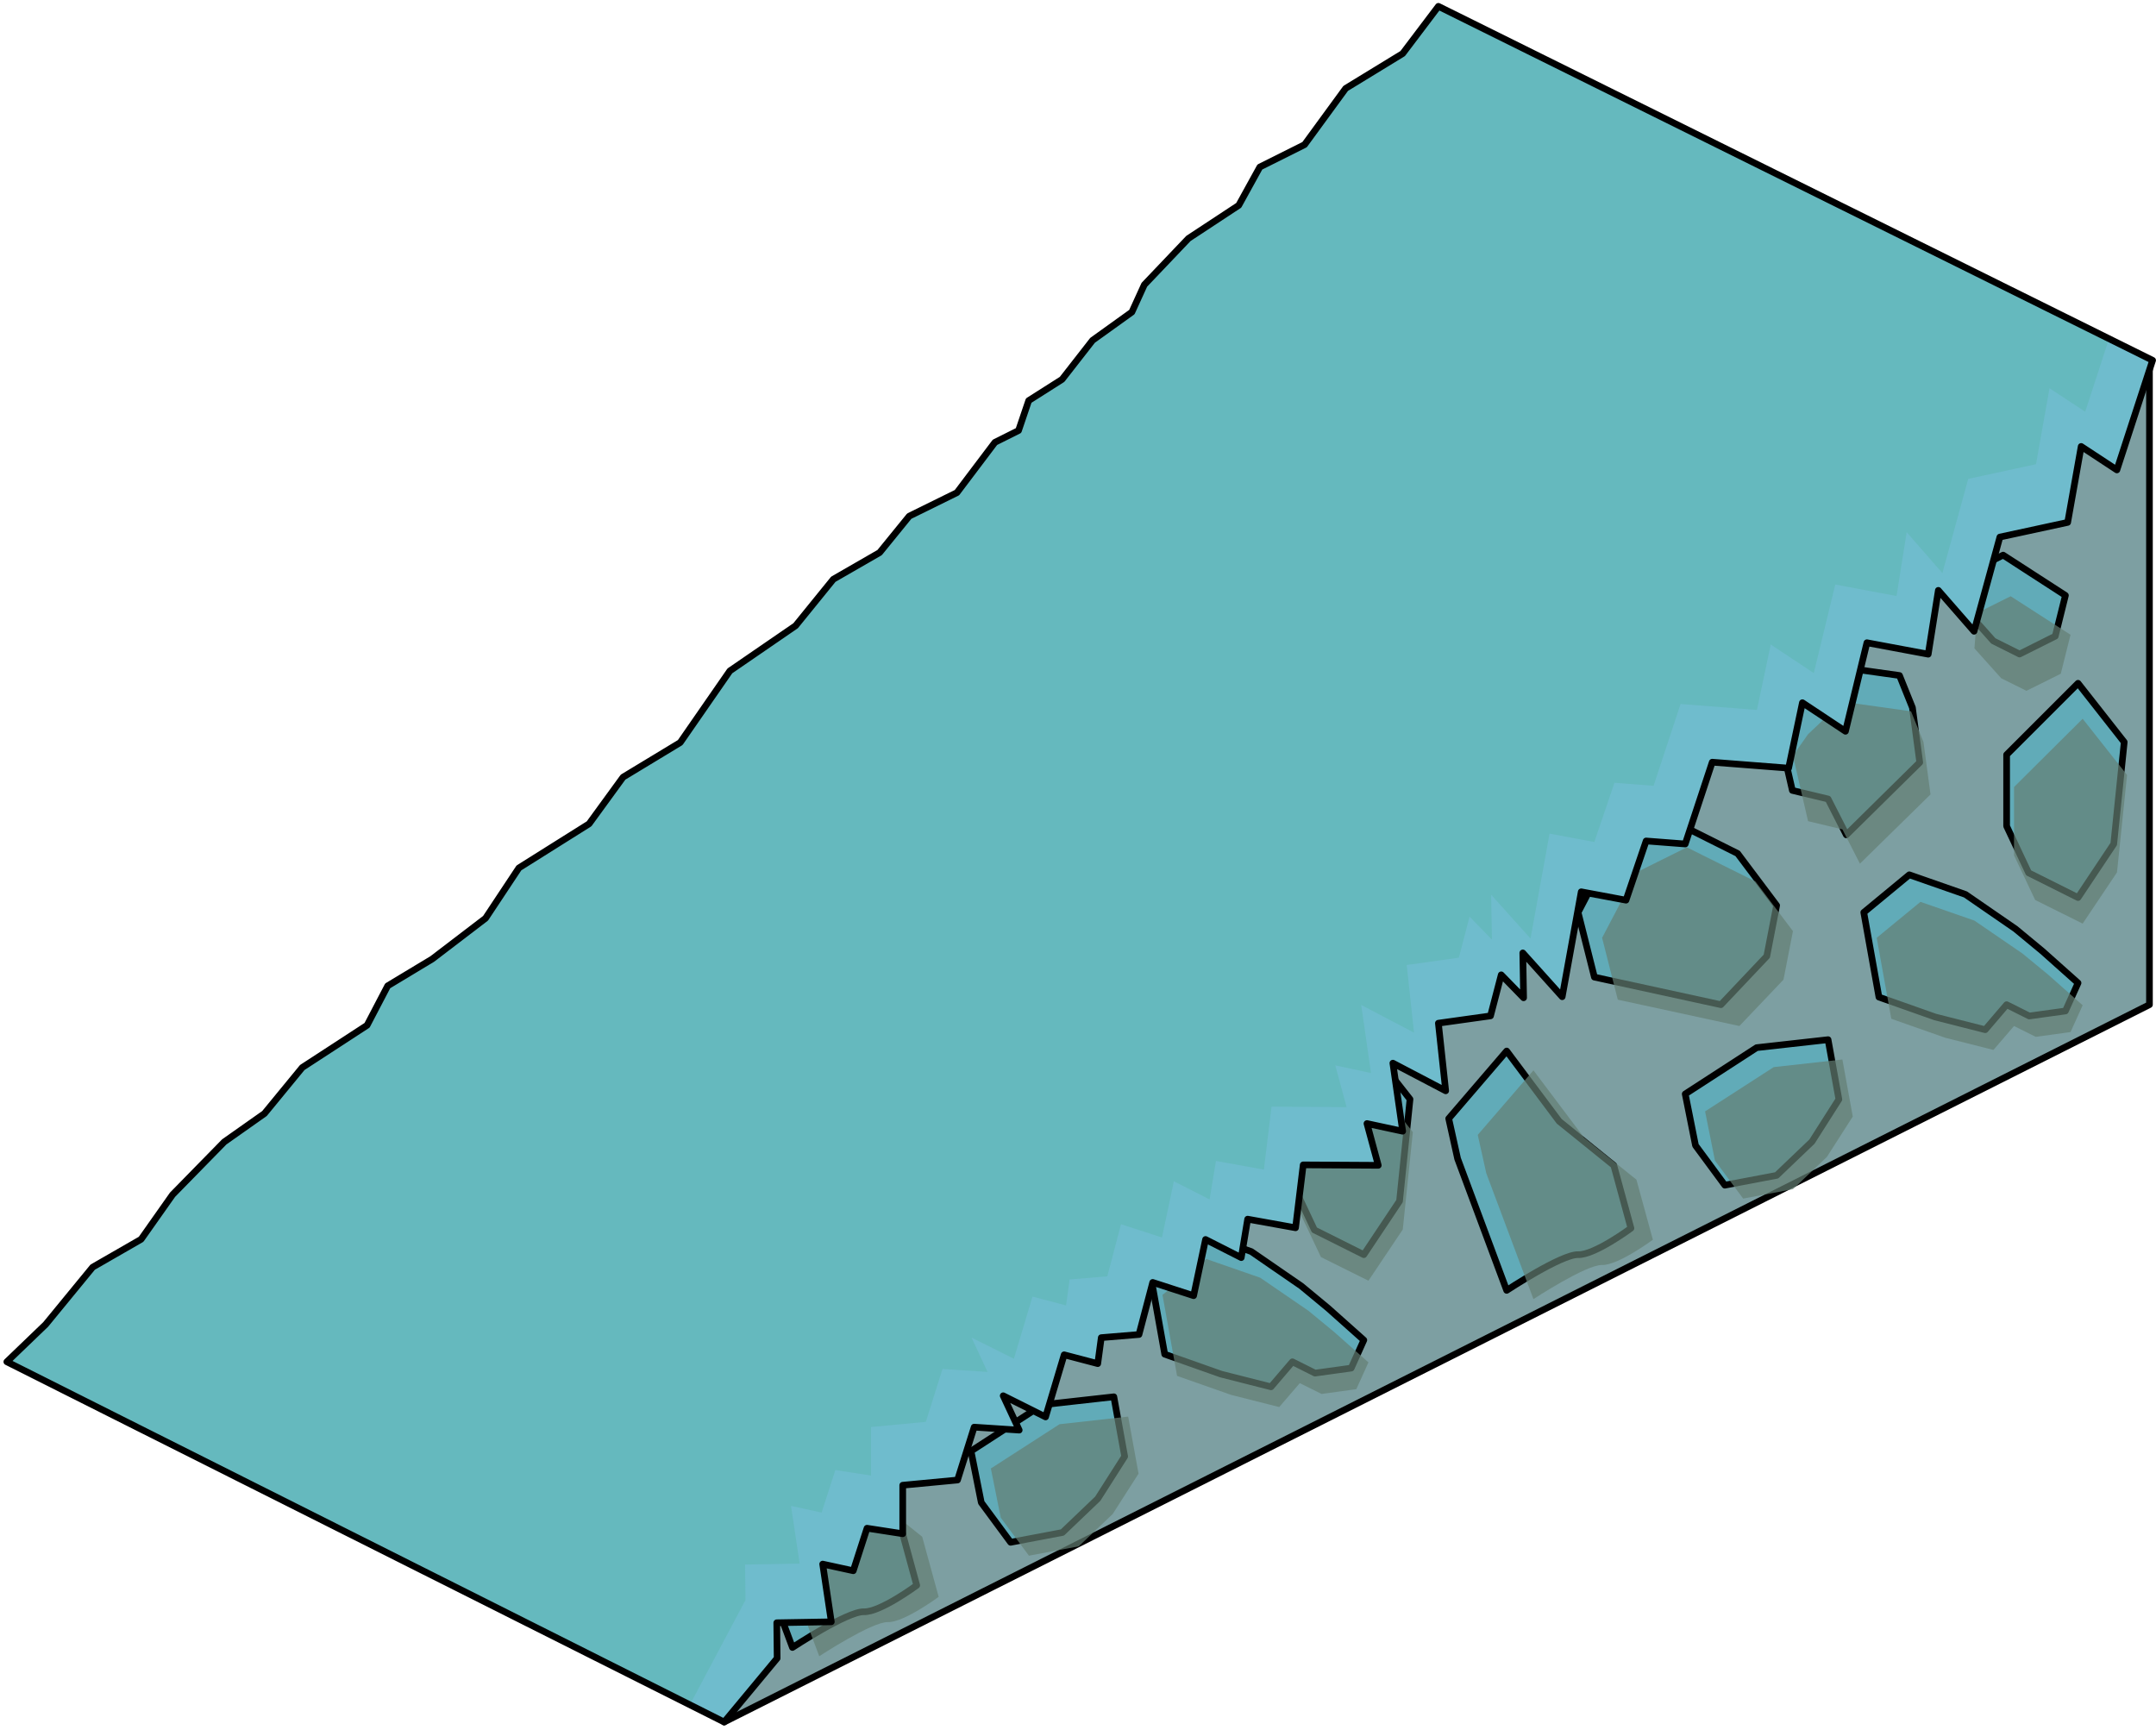<?xml version="1.0" encoding="UTF-8" standalone="no"?><!DOCTYPE svg PUBLIC "-//W3C//DTD SVG 1.1//EN" "http://www.w3.org/Graphics/SVG/1.1/DTD/svg11.dtd"><svg width="100%" height="100%" viewBox="0 0 324 260" version="1.1" xmlns="http://www.w3.org/2000/svg" xmlns:xlink="http://www.w3.org/1999/xlink" xml:space="preserve" xmlns:serif="http://www.serif.com/" style="fill-rule:evenodd;clip-rule:evenodd;stroke-linecap:round;stroke-linejoin:round;stroke-miterlimit:1.5;"><g id="Grass_Ramp_RightUp_low-angle1"><g><path d="M323.018,54.382l0,96.598l-214.192,107.802l-17.577,-19.757l124.438,-130.977l107.331,-53.666Z" style="fill:#7d9fa2;stroke:#000;stroke-width:1px;"/><path d="M312.285,102.681l6.94,8.837l-1.574,15.313l-5.366,8.049l-7.425,-3.712l-3.308,-7.021l0,-10.733l10.733,-10.733" style="fill:#61abb8;stroke:#000;stroke-width:1px;"/><path d="M301.029,83.42l9.359,6.054l-1.525,6.129l-5.367,2.684l-3.943,-1.972l-4.189,-4.695l0.429,-5.581l5.236,-2.619Z" style="fill:#61abb8;stroke:#000;stroke-width:1px;"/><path d="M269.352,105.108l5.367,-5.11l10.733,1.512l1.944,4.827l1.101,8.238l-11.034,10.884l-2.744,-5.391l-5.367,-1.287l-2.362,-10.291l2.362,-3.382" style="fill:#61abb8;stroke:#000;stroke-width:1px;"/><path d="M286.926,131.46l-6.841,5.652l2.278,12.729l8.455,2.99l7.519,1.909l3.215,-3.76l3.401,1.701l5.435,-0.753l1.897,-4.211l-5.367,-4.787l-4.042,-3.345l-7.512,-5.176l-8.438,-2.949Z" style="fill:#61abb8;stroke:#000;stroke-width:1px;"/><path d="M250.397,122.892l-7.878,3.939l-5.366,10.281l2.451,9.727l19.015,4.141l6.893,-7.287l1.478,-7.632l-5.86,-7.803l-10.733,-5.366Z" style="fill:#61abb8;stroke:#000;stroke-width:1px;"/><path d="M226.42,157.944l-8.71,10.148l1.338,6.035l7.372,19.786c0,0 8.247,-5.443 10.733,-5.367c2.486,0.077 7.942,-3.971 7.942,-3.971l-2.576,-9.445l-8.207,-6.63l-7.892,-10.556Z" style="fill:#61abb8;stroke:#000;stroke-width:1px;"/><path d="M274.719,156.239l-10.733,1.199l-10.734,6.959l1.544,7.735l4.409,5.974l7.785,-1.474l5.307,-5.072l4.046,-6.351l-1.624,-8.97" style="fill:#61abb8;stroke:#000;stroke-width:1px;"/><path d="M217.71,125.159l8.71,6.931l10.733,-4.854l5.366,-14.553l-14.73,-3.951l-6.736,5.466l-3.343,10.961" style="fill:#61abb8;stroke:#000;stroke-width:1px;"/><path d="M230.444,160.844l-8.372,9.701l1.286,5.77l7.086,18.914c0,0 7.928,-5.203 10.317,-5.13c2.389,0.073 7.634,-3.796 7.634,-3.796l-2.475,-9.03l-7.89,-6.337l-7.586,-10.092Zm46.427,-1.629l-10.317,1.146l-10.317,6.652l1.483,7.395l4.239,5.711l7.483,-1.41l5.101,-4.848l3.889,-6.072l-1.561,-8.574Zm11.733,-23.689l-6.575,5.404l2.19,12.168l8.127,2.858l7.228,1.825l3.089,-3.594l3.27,1.626l5.224,-0.72l1.823,-4.025l-5.158,-4.577l-3.886,-3.198l-7.221,-4.948l-8.111,-2.819Zm-35.112,-8.191l-7.572,3.766l-5.159,9.829l2.356,9.298l18.278,3.959l6.626,-6.966l1.421,-7.296l-5.633,-7.46l-10.317,-5.13Zm59.488,-19.321l6.671,8.448l-1.512,14.639l-5.159,7.695l-7.137,-3.549l-3.18,-6.712l0,-10.26l10.317,-10.261Zm-90.908,21.489l3.214,-10.479l6.475,-5.225l14.159,3.777l-5.159,13.912l-10.317,4.64l-8.372,-6.625Zm49.64,-19.169l5.159,-4.885l10.317,1.445l1.869,4.615l1.058,7.875l-10.607,10.405l-2.637,-5.153l-5.159,-1.231l-2.27,-9.838l2.27,-3.233Zm30.449,-20.733l8.996,5.788l-1.466,5.859l-5.159,2.565l-3.79,-1.884l-4.027,-4.489l0.413,-5.336l5.033,-2.503Z" style="fill:#658074;fill-opacity:0.7;"/><g><path d="M204.953,156.347l6.941,8.836l-1.574,15.313l-5.367,8.05l-7.424,-3.712l-3.309,-7.021l0,-10.733l10.733,-10.733" style="fill:#61abb8;stroke:#000;stroke-width:1px;"/><path d="M193.698,137.086l9.359,6.054l-1.526,6.129l-5.366,2.683l-3.943,-1.971l-4.189,-4.696l0.429,-5.581l5.236,-2.618Z" style="fill:#61abb8;stroke:#000;stroke-width:1px;"/><path d="M162.021,158.773l5.366,-5.11l10.734,1.512l1.944,4.827l1.101,8.239l-11.034,10.883l-2.745,-5.39l-5.366,-1.288l-2.362,-10.291l2.362,-3.382" style="fill:#61abb8;stroke:#000;stroke-width:1px;"/><path d="M179.594,185.126l-6.84,5.652l2.278,12.729l8.455,2.989l7.519,1.909l3.214,-3.759l3.402,1.701l5.435,-0.753l1.896,-4.211l-5.366,-4.787l-4.042,-3.346l-7.512,-5.175l-8.439,-2.949Z" style="fill:#61abb8;stroke:#000;stroke-width:1px;"/><path d="M143.066,176.557l-7.878,3.939l-5.366,10.282l2.451,9.727l19.015,4.141l6.893,-7.287l1.478,-7.632l-5.86,-7.803l-10.733,-5.367Z" style="fill:#61abb8;stroke:#000;stroke-width:1px;"/><path d="M119.088,211.609l-8.709,10.148l1.338,6.036l7.371,19.785c0,0 8.248,-5.443 10.734,-5.366c2.485,0.076 7.942,-3.971 7.942,-3.971l-2.576,-9.446l-8.207,-6.629l-7.893,-10.557Z" style="fill:#61abb8;stroke:#000;stroke-width:1px;"/><path d="M167.387,209.905l-10.733,1.199l-10.733,6.958l1.544,7.736l4.409,5.974l7.785,-1.474l5.307,-5.072l4.046,-6.352l-1.625,-8.969" style="fill:#61abb8;stroke:#000;stroke-width:1px;"/><path d="M110.379,178.825l8.709,6.93l10.734,-4.853l5.366,-14.554l-14.73,-3.95l-6.736,5.465l-3.343,10.962" style="fill:#61abb8;stroke:#000;stroke-width:1px;"/><path d="M123.113,214.51l-8.372,9.701l1.286,5.77l7.086,18.914c0,0 7.927,-5.203 10.317,-5.13c2.389,0.073 7.634,-3.797 7.634,-3.797l-2.476,-9.029l-7.889,-6.338l-7.586,-10.091Zm46.426,-1.63l-10.317,1.146l-10.317,6.652l1.484,7.395l4.238,5.711l7.483,-1.409l5.101,-4.848l3.89,-6.072l-1.562,-8.575Zm11.734,-23.688l-6.575,5.403l2.189,12.169l8.128,2.857l7.227,1.826l3.09,-3.594l3.27,1.626l5.224,-0.72l1.823,-4.026l-5.159,-4.576l-3.885,-3.198l-7.221,-4.948l-8.111,-2.819Zm-35.112,-8.191l-7.573,3.765l-5.158,9.829l2.356,9.299l18.278,3.959l6.625,-6.966l1.421,-7.296l-5.632,-7.46l-10.317,-5.13Zm59.488,-19.321l6.671,8.447l-1.513,14.639l-5.158,7.696l-7.137,-3.549l-3.18,-6.712l0,-10.261l10.317,-10.26Zm-90.908,21.488l3.213,-10.479l6.475,-5.224l14.159,3.776l-5.158,13.913l-10.317,4.64l-8.372,-6.626Zm49.64,-19.168l5.158,-4.885l10.317,1.445l1.869,4.614l1.058,7.876l-10.606,10.404l-2.638,-5.152l-5.158,-1.231l-2.271,-9.838l2.271,-3.233Zm30.449,-20.733l8.996,5.787l-1.467,5.86l-5.158,2.565l-3.79,-1.885l-4.027,-4.489l0.412,-5.335l5.034,-2.503Z" style="fill:#658074;fill-opacity:0.7;"/></g></g><path d="M323.488,54.147l-5.366,16.472l-5.367,-3.528l-2.029,11.413l-10.187,2.204l-3.883,14.159l-5.367,-6.149l-1.521,9.592l-9.212,-1.723l-3.224,13.308l-6.47,-4.296l-2.074,9.835l-11.477,-0.895l-4.059,12.292l-5.876,-0.452l-3.024,8.897l-6.729,-1.259l-2.86,15.768l-4.046,-4.501l-1.873,-2.083l0.119,6.743l-3.361,-3.451l-1.61,6.171l-7.835,1.097l1.098,10.164l-7.937,-4.159l1.473,10.232l-5.367,-1.155l1.699,6.276l-11.281,-0.066l-1.151,9.453l-7.198,-1.297l-0.961,5.78l-5.367,-2.725l-1.791,8.447l-6.149,-1.994l-2.062,7.828l-5.668,0.471l-0.529,3.905l-5.049,-1.327l-2.792,9.337l-6.367,-3.183l2.405,5.164l-6.771,-0.445l-2.5,7.947l-8.233,0.779l0,7.291l-5.367,-0.827l-2.066,6.39l-4.597,-1.002l1.297,8.675l-8.197,0.142l0.057,5.338l-7.96,9.582l-107.802,-54.136l5.837,-5.612l7.062,-8.609l7.278,-4.186l4.729,-6.706l7.764,-7.931l6.048,-4.264l5.678,-6.917l9.74,-6.344l3.098,-5.928l6.698,-4.036l8.009,-6.119l5.015,-7.568l10.543,-6.625l5.107,-7.016l8.59,-5.199l7.461,-10.77l9.878,-6.783l5.668,-6.986l6.958,-4.007l4.454,-5.477l7.165,-3.528l5.71,-7.562l3.548,-1.774l1.527,-4.501l5.016,-3.187l4.581,-5.871l5.908,-4.242l1.872,-4.105l6.625,-6.959l7.56,-4.976l3.173,-5.757l6.722,-3.361l6.177,-8.455l8.568,-5.236l5.366,-7.097l107.331,53.195Z" style="fill:#56bce8;"/><clipPath id="_clip1"><path d="M323.488,54.147l-5.366,16.472l-5.367,-3.528l-2.029,11.413l-10.187,2.204l-3.883,14.159l-5.367,-6.149l-1.521,9.592l-9.212,-1.723l-3.224,13.308l-6.47,-4.296l-2.074,9.835l-11.477,-0.895l-4.059,12.292l-5.876,-0.452l-3.024,8.897l-6.729,-1.259l-2.86,15.768l-4.046,-4.501l-1.873,-2.083l0.119,6.743l-3.361,-3.451l-1.61,6.171l-7.835,1.097l1.098,10.164l-7.937,-4.159l1.473,10.232l-5.367,-1.155l1.699,6.276l-11.281,-0.066l-1.151,9.453l-7.198,-1.297l-0.961,5.78l-5.367,-2.725l-1.791,8.447l-6.149,-1.994l-2.062,7.828l-5.668,0.471l-0.529,3.905l-5.049,-1.327l-2.792,9.337l-6.367,-3.183l2.405,5.164l-6.771,-0.445l-2.5,7.947l-8.233,0.779l0,7.291l-5.367,-0.827l-2.066,6.39l-4.597,-1.002l1.297,8.675l-8.197,0.142l0.057,5.338l-7.96,9.582l-107.802,-54.136l5.837,-5.612l7.062,-8.609l7.278,-4.186l4.729,-6.706l7.764,-7.931l6.048,-4.264l5.678,-6.917l9.74,-6.344l3.098,-5.928l6.698,-4.036l8.009,-6.119l5.015,-7.568l10.543,-6.625l5.107,-7.016l8.59,-5.199l7.461,-10.77l9.878,-6.783l5.668,-6.986l6.958,-4.007l4.454,-5.477l7.165,-3.528l5.71,-7.562l3.548,-1.774l1.527,-4.501l5.016,-3.187l4.581,-5.871l5.908,-4.242l1.872,-4.105l6.625,-6.959l7.56,-4.976l3.173,-5.757l6.722,-3.361l6.177,-8.455l8.568,-5.236l5.366,-7.097l107.331,53.195Z"/></clipPath><g clip-path="url(#_clip1)"><path d="M205.424,175.879l142.424,-119.815l-142.424,-71.212l-222.314,226.937l125.716,52.124l96.598,-88.034Z" style="fill:#febc3b;fill-opacity:0.15;"/><path d="M318.729,45.401l-5.366,16.471l-5.367,-3.527l-2.029,11.413l-10.187,2.204l-3.883,14.158l-5.367,-6.148l-1.521,9.592l-9.212,-1.723l-3.224,13.308l-6.47,-4.296l-2.074,9.835l-11.477,-0.895l-4.059,12.292l-5.876,-0.453l-3.024,8.898l-6.729,-1.259l-2.86,15.768l-5.919,-6.584l0.119,6.743l-3.361,-3.451l-1.61,6.171l-7.835,1.097l1.098,10.164l-7.937,-4.159l1.473,10.232l-5.367,-1.155l1.699,6.276l-11.281,-0.067l-1.151,9.454l-7.198,-1.297l-0.961,5.78l-5.367,-2.725l-1.791,8.447l-6.149,-1.994l-2.062,7.828l-5.668,0.471l-0.529,3.904l-5.049,-1.326l-2.792,9.337l-6.367,-3.183l2.405,5.164l-6.771,-0.445l-2.5,7.947l-8.233,0.779l0,7.291l-5.367,-0.827l-2.066,6.39l-4.597,-1.002l1.297,8.675l-8.197,0.142l0.057,5.338l-10.097,19.011l-118.535,-50.483l228.003,-216.776l107.331,53.195Z" style="fill:#49b190;fill-opacity:0.25;"/></g><path d="M323.488,54.147l-5.366,16.472l-5.367,-3.528l-2.029,11.413l-10.187,2.204l-3.883,14.159l-5.367,-6.149l-1.521,9.592l-9.212,-1.723l-3.224,13.308l-6.47,-4.296l-2.074,9.835l-11.477,-0.895l-4.059,12.292l-5.876,-0.452l-3.024,8.897l-6.729,-1.259l-2.86,15.768l-4.046,-4.501l-1.873,-2.083l0.119,6.743l-3.361,-3.451l-1.61,6.171l-7.835,1.097l1.098,10.164l-7.937,-4.159l1.473,10.232l-5.367,-1.155l1.699,6.276l-11.281,-0.066l-1.151,9.453l-7.198,-1.297l-0.961,5.78l-5.367,-2.725l-1.791,8.447l-6.149,-1.994l-2.062,7.828l-5.668,0.471l-0.529,3.905l-5.049,-1.327l-2.792,9.337l-6.367,-3.183l2.405,5.164l-6.771,-0.445l-2.5,7.947l-8.233,0.779l0,7.291l-5.367,-0.827l-2.066,6.39l-4.597,-1.002l1.297,8.675l-8.197,0.142l0.057,5.338l-7.96,9.582l-107.802,-54.136l5.837,-5.612l7.062,-8.609l7.278,-4.186l4.729,-6.706l7.764,-7.931l6.048,-4.264l5.678,-6.917l9.74,-6.344l3.098,-5.928l6.698,-4.036l8.009,-6.119l5.015,-7.568l10.543,-6.625l5.107,-7.016l8.59,-5.199l7.461,-10.77l9.878,-6.783l5.668,-6.986l6.958,-4.007l4.454,-5.477l7.165,-3.528l5.71,-7.562l3.548,-1.774l1.527,-4.501l5.016,-3.187l4.581,-5.871l5.908,-4.242l1.872,-4.105l6.625,-6.959l7.56,-4.976l3.173,-5.757l6.722,-3.361l6.177,-8.455l8.568,-5.236l5.366,-7.097l107.331,53.195Z" style="fill:none;stroke:#000;stroke-width:1px;"/></g></svg>